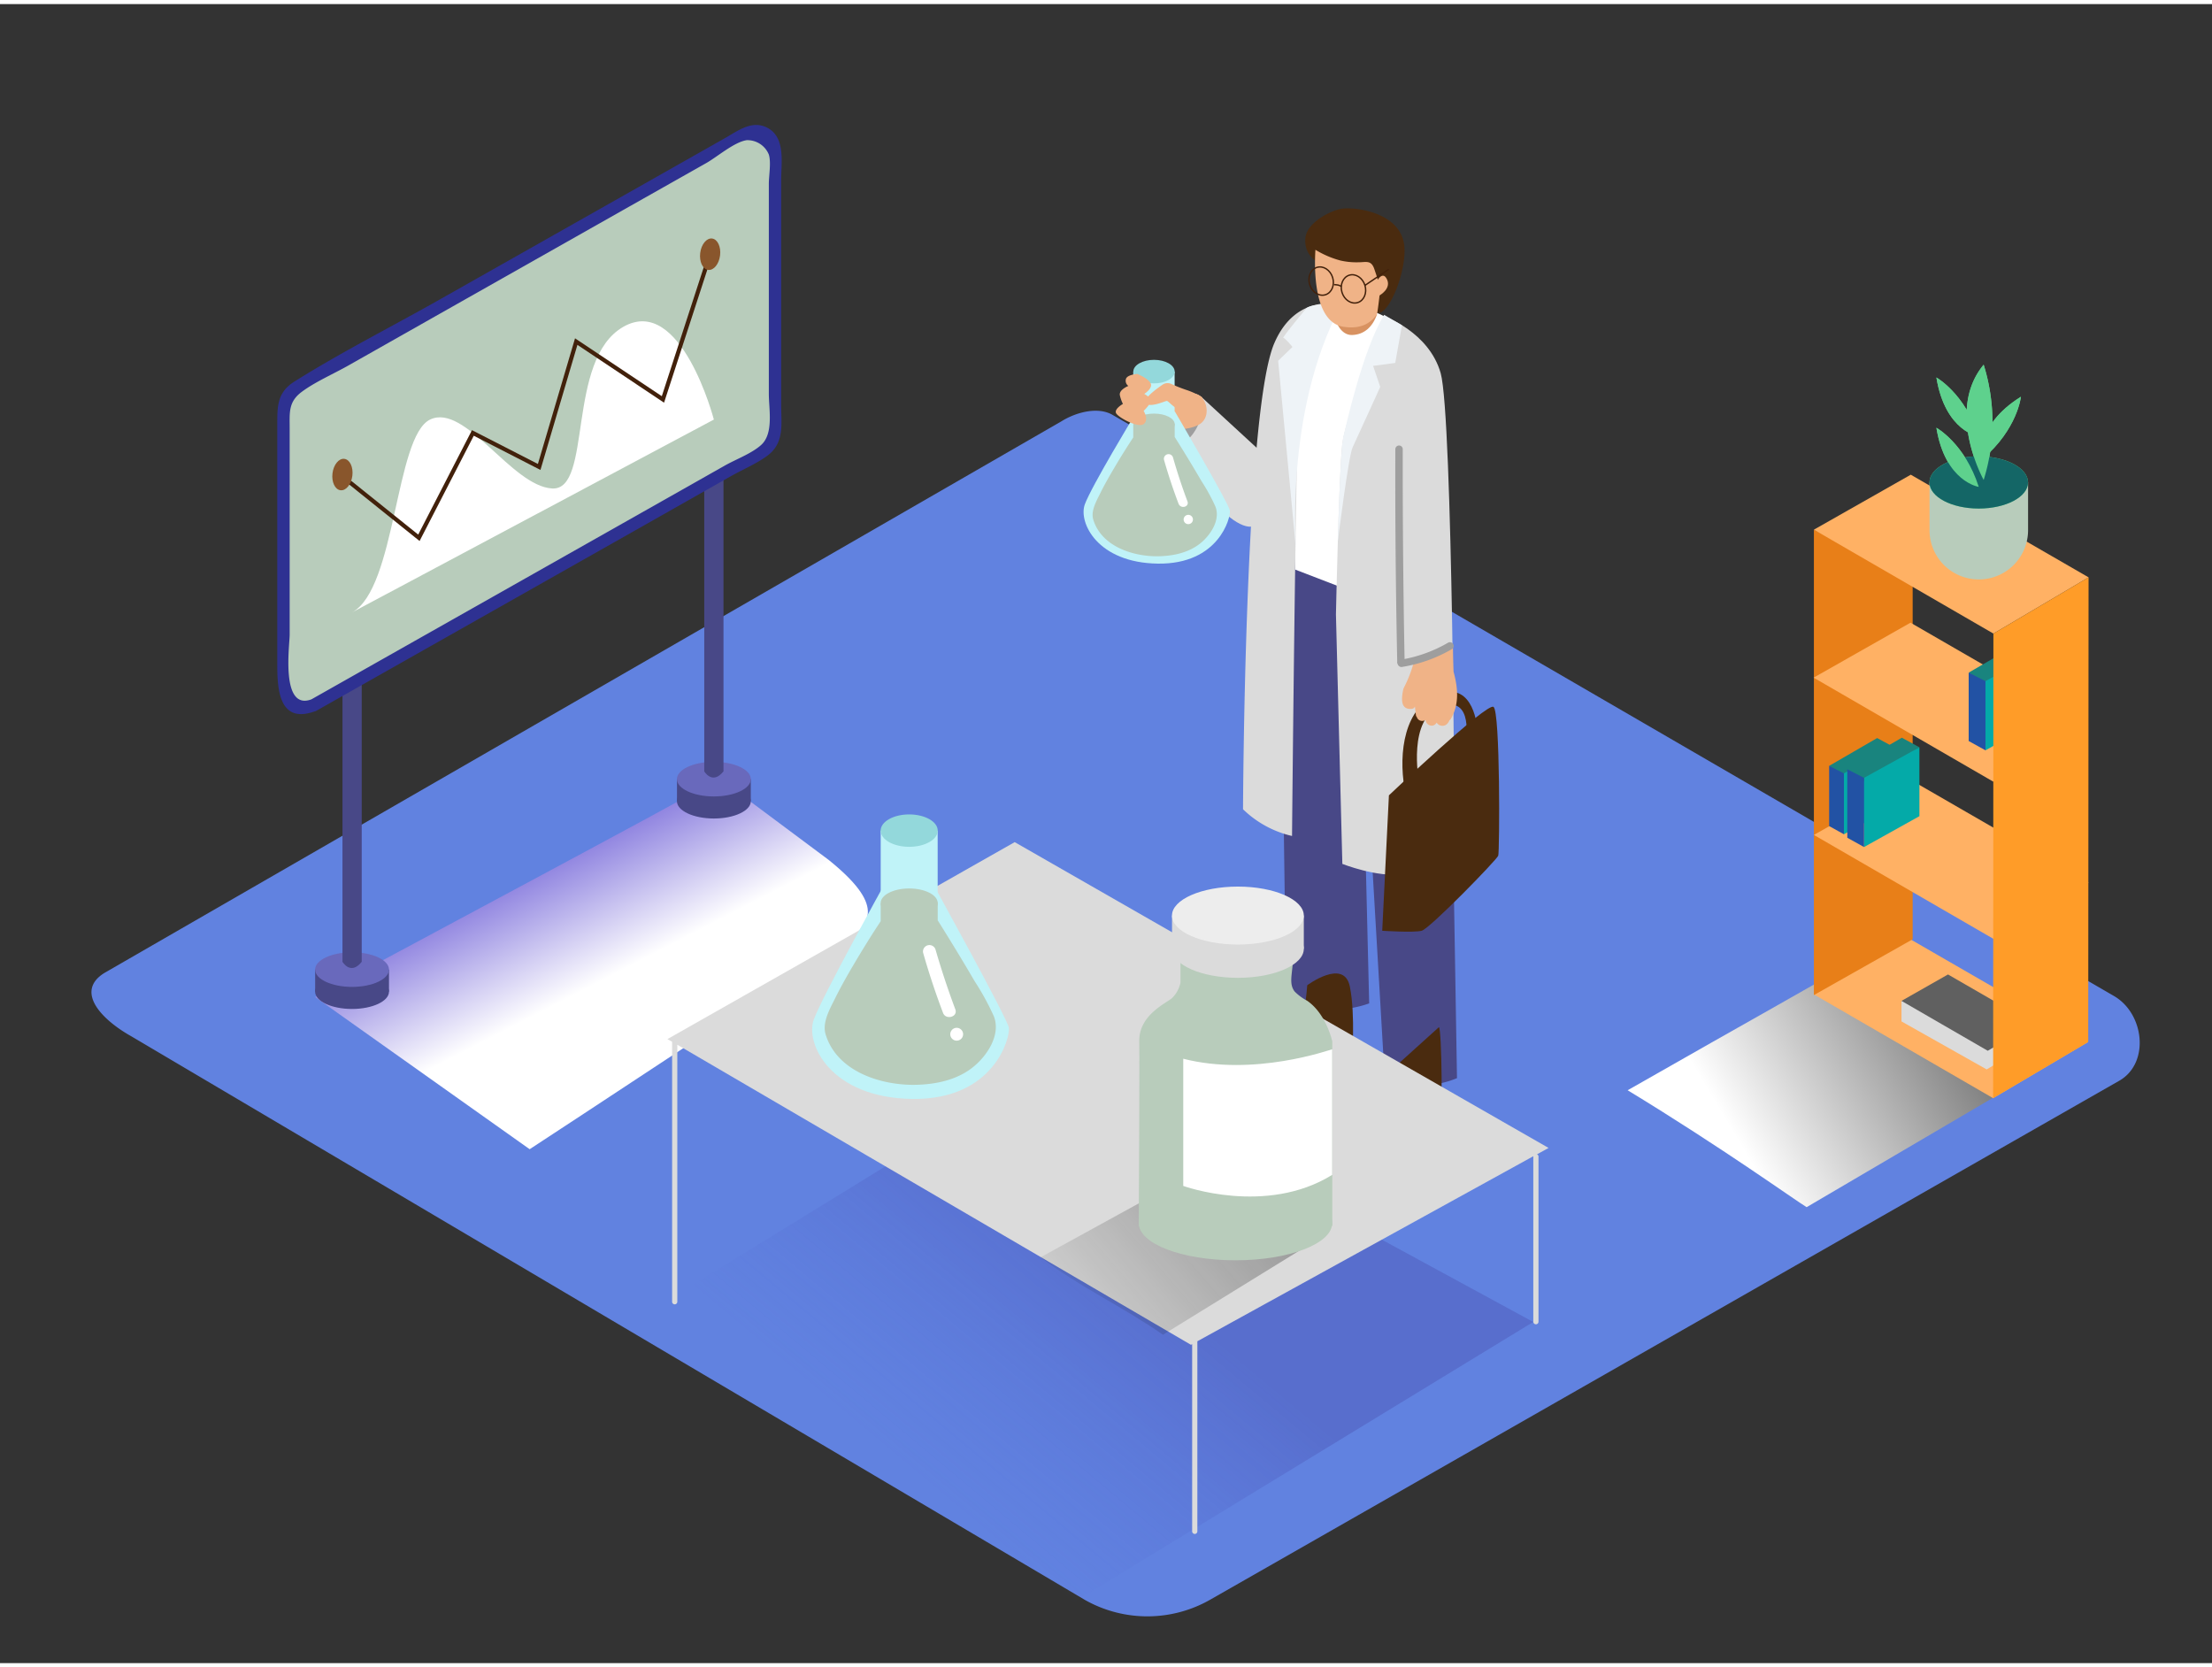 <svg xmlns="http://www.w3.org/2000/svg" xmlns:xlink="http://www.w3.org/1999/xlink" viewBox="0 0 400 300" width="406" height="306" class="illustration styles_illustrationTablet__1DWOa"><rect x="0" y="0" width="400" height="300" fill="#333333" stroke="none"/><defs><linearGradient id="linear-gradient" x1="297.82" y1="134.45" x2="276.24" y2="176.24" gradientTransform="matrix(-1, 0, 0, 1, 385.77, 0)" gradientUnits="userSpaceOnUse"><stop offset="0" stop-color="#1800bf"></stop><stop offset="1" stop-color="#fff"></stop></linearGradient><linearGradient id="linear-gradient-2" x1="169.39" y1="268.75" x2="203.78" y2="227.61" gradientUnits="userSpaceOnUse"><stop offset="0" stop-color="#4e62d4" stop-opacity="0"></stop><stop offset="0.99" stop-color="#4444a5"></stop></linearGradient><linearGradient id="linear-gradient-3" x1="351.76" y1="182.61" x2="314.05" y2="205.14" gradientUnits="userSpaceOnUse"><stop offset="0" stop-color="gray"></stop><stop offset="1" stop-color="#fff"></stop></linearGradient><linearGradient id="linear-gradient-4" x1="189.53" y1="245.37" x2="226.15" y2="213.63" gradientUnits="userSpaceOnUse"><stop offset="0" stop-opacity="0"></stop><stop offset="0.99" stop-color="#1a1a1a"></stop></linearGradient></defs><title>PP</title><g style="isolation: isolate;"><g id="Layer_2" data-name="Layer 2"><path d="M196.24,288.6,23.74,186.65c-5.49-3.08-10.2-8.15-4.85-11.46L192,75.41c2.6-1.61,6.54-2.66,9.18-1.13L382.28,179.37c5.49,3.19,6.48,12.1,1,15.29L219,288.44A22.94,22.94,0,0,1,196.24,288.6Z" fill="#6182e0"></path><path d="M129.48,140.34l.78-.19,19.57,14.59c10,8.06,8,11.56,2.84,14.9-3,1.95-53.89,35.51-56.89,37.43L57,179.56C64,175.53,122.5,144.54,129.48,140.34Z" fill="url(#linear-gradient)" style="mix-blend-mode: multiply;"></path><ellipse cx="63.66" cy="178.58" rx="6.68" ry="3.13" fill="#484887"></ellipse><polyline points="56.99 174.59 56.99 178.58 70.34 178.58 70.34 174.59" fill="#484887"></polyline><ellipse cx="63.66" cy="174.59" rx="6.68" ry="3.13" fill="#6969bc"></ellipse><path d="M61.93,116.91v56.27s1.47,2.53,3.48,0V115S65.09,113.36,61.93,116.91Z" fill="#484887"></path><ellipse cx="129.09" cy="144.14" rx="6.68" ry="3.13" fill="#484887"></ellipse><polyline points="122.42 140.15 122.42 144.14 135.77 144.14 135.77 140.15" fill="#484887"></polyline><ellipse cx="129.09" cy="140.15" rx="6.68" ry="3.13" fill="#6969bc"></ellipse><path d="M127.35,82.47v56.27s1.47,2.53,3.48,0V80.57S130.51,78.92,127.35,82.47Z" fill="#484887"></path><path d="M53.43,69.49,133.81,24a4.24,4.24,0,0,1,6.33,3.69v49.4A4.24,4.24,0,0,1,138,80.78L57.61,126.27a4.24,4.24,0,0,1-6.33-3.69V73.18A4.24,4.24,0,0,1,53.43,69.49Z" fill="#b8ccbb"></path><path d="M57.1,127.85l60.1-34,15-8.5c2.14-1.21,4.72-2.28,6.69-3.78,3-2.32,2.37-5.7,2.37-9.11V31.83c0-3.15.85-7.78-2.57-9.5-2.76-1.39-5.29.61-7.61,1.92L117.8,31.77l-38,21.49c-8.82,5-18,9.62-26.57,15-2.92,1.85-3.09,4.14-3.09,7.29v43.78c0,4.31.22,10.86,6.67,8.6,1.36-.48.77-2.65-.6-2.17-5.49,1.92-3.83-9.87-3.83-11.7V76.63c0-2.78-.25-4.69,2.17-6.5s5.73-3.24,8.47-4.79l15.07-8.53,35.62-20.15,14-7.91c1.95-1.1,5.08-3.82,7.32-4.14a4.18,4.18,0,0,1,4,2.6c.44,1.41,0,3.82,0,5.28v38c0,2.78.92,7.19-1.42,9.26-1.73,1.54-4.53,2.56-6.52,3.69l-13.86,7.84L56,125.9A1.13,1.13,0,0,0,57.1,127.85Z" fill="#2e3192"></path><path d="M129.09,75.13s-5.93-22.71-16.36-16.78S107.21,88,99.85,87.59,84.11,72.08,77.77,75.13,71.64,105.71,63.66,110" fill="#fff"></path><polyline points="128.42 45.23 119.88 71.49 104.2 61.03 97.5 83.7 85.51 77.55 75.75 96.51 62.57 85.93" fill="none" stroke="#42210b" stroke-miterlimit="10" stroke-width="0.75"></polyline><ellipse cx="61.93" cy="85.08" rx="2.86" ry="1.81" transform="translate(-30.09 136.14) rotate(-82.98)" fill="#89562c"></ellipse><ellipse cx="128.42" cy="45.23" rx="2.86" ry="1.81" transform="translate(67.83 167.16) rotate(-82.98)" fill="#89562c"></ellipse><path d="M231.72,118.22l.87,62.48s7.71,2.62,15,0l-1.44-59.17,4.25,72.69a17,17,0,0,0,13.07,0l-1.36-81.35-33.51-15Z" fill="#484887"></path><path d="M250.29,56.45s-5.76-3.19-11.06-1.64-5.52,25-5.6,26.52.56,20.92.56,20.92l8.29,3.19Z" fill="#fff"></path><path d="M226.3,94.5c-5.13.39-14.58-14.66-14.58-14.66C217,77.07,217.21,71,217.21,71l12.91,11.88" fill="#dbdbdb"></path><path d="M211.72,79.84s-2.45-.52-.55-5.08,4.65-5,6-3.76S216.41,80.19,211.72,79.84Z" fill="#9e9e9e"></path><path d="M236.39,177.42s-.64,8.64-2.14,9.91-7.44,5.83-8.46,6.57-.05,3.21,3.46,3.21S239.46,193,239.46,193l5-1.84s.69-8.36-.37-13.52S236.39,177.42,236.39,177.42Z" fill="#4a2b0f"></path><path d="M253.13,191.38s-3.49,16.84-1.2,18.13,7.47-1.49,8.27-4.38.5-20,0-20.13" fill="#4a2b0f"></path><path d="M242.49,54.36s-8.1-2.3-12.07,7c-5.38,12.54-5.64,84.24-5.64,84.24a18.8,18.8,0,0,0,8.86,4.83s.69-74,1.28-78.68C235.88,64,242.49,54.36,242.49,54.36Z" fill="#dbdbdb"></path><path d="M236.3,54.93s-4.57,5.44-4.23,5.44S233.72,62,233.72,62l-2.59,2.5,3.31,35S232,74.09,242.51,54.43C242.51,54.43,238,53.89,236.3,54.93Z" fill="#eef3f7"></path><path d="M250.29,56.45s8.12,2.83,10.23,10.29c2.18,7.69,2.52,85.07,2.52,85.88s-5.16,4-9.52,4.69-10.78-1.83-10.78-1.83l-1.16-45.12s.55-25.94,1.16-30.88S250.29,56.45,250.29,56.45Z" fill="#dbdbdb"></path><path d="M254,118.87q-.37-19.19-.34-38.38a.67.67,0,0,0-1.34,0q-.06,19.37.35,38.73Z" fill="#9e9e9e"></path><path d="M251.16,143.08s17.67-16.79,18.91-16,1.11,26.17.86,26.91-12.39,13.21-13.85,13.58-7.13,0-7.13,0Z" fill="#4a2b0f"></path><path d="M256.57,140.4s-2.09-11.27,4-13.39,4.45,6.58,4.45,6.58l2.12-2.5s-.5-8.66-6.89-6.36-7.34,10.74-6.28,17" fill="#4a2b0f"></path><path d="M262.74,116.26a18.36,18.36,0,0,1-7,2.46,23.59,23.59,0,0,1-1.95,5.05c-.45,2-.5,3.86,1.51,3.67a.67.67,0,0,0,.56-.41c.06.54.12,1.07.19,1.61a.5.5,0,0,0,.15.27,1,1,0,0,0,1.14.7.89.89,0,0,0,.45-.17,1.13,1.13,0,0,0,.81,1,1,1,0,0,0,1.19-.52,1.23,1.23,0,0,0,1.56.48,1.56,1.56,0,0,0,.75-.91.62.62,0,0,0,.27-.25c1.56-2.7,1.26-5.65.48-8.52C262.79,119.2,262.76,117.73,262.74,116.26Z" fill="#f0b387"></path><path d="M250.29,56.19l3.23,1.89-1.22,6.81-4,.53,1.29,3.8s-4.25,9.36-5,10.95S241.9,97.3,241.9,97.3s.47-16.83,1-19S246.41,62.59,250.29,56.19Z" fill="#eef3f7"></path><path d="M261.84,115.49a25.11,25.11,0,0,1-8.65,3.08c-.85.14-.49,1.43.36,1.29a26.14,26.14,0,0,0,9-3.22A.67.67,0,0,0,261.84,115.49Z" fill="#9e9e9e"></path><path d="M241.57,57.28s.84,2.63,2.94,2.56,3.68-1.37,4.51-3.78" fill="#d89261"></path><path d="M238.17,46.58a4.29,4.29,0,0,1-2.13-4c0-3,4.69-5.31,6.62-5.58,2.49-.35,10.79.68,11.3,6.88.36,4.31-2.59,12-4.76,12" fill="#4a2b0f"></path><path d="M249.59,51.63a27.9,27.9,0,0,0-.78-2.86q-.16-.48-.34-1c-.59-1.53-1.49-1.07-2.9-1.08a13,13,0,0,1-3.18-.32,17.15,17.15,0,0,1-4.52-1.94c-.21,3.32-.35,13.08,5.07,13.92,3.29.51,5.09-.79,6.09-2.35C249.25,54.59,249.42,53.11,249.59,51.63Z" fill="#f0b387"></path><path d="M248.4,51.24s1.31-3.32,2.3-1.67c1.11,1.83-1.26,3.12-1.26,3.12" fill="#f0b387"></path><ellipse cx="238.91" cy="50.08" rx="2.17" ry="2.59" transform="translate(-4.21 71.96) rotate(-16.98)" fill="none" stroke="#42210b" stroke-miterlimit="10" stroke-width="0.25"></ellipse><ellipse cx="244.75" cy="51.5" rx="2.17" ry="2.59" transform="translate(-4.37 73.72) rotate(-16.98)" fill="none" stroke="#42210b" stroke-miterlimit="10" stroke-width="0.25"></ellipse><line x1="246.82" y1="50.87" x2="251.13" y2="47.95" fill="none" stroke="#42210b" stroke-miterlimit="10" stroke-width="0.25"></line><path d="M241.23,50.73s1,0,1.32.36" fill="none" stroke="#42210b" stroke-miterlimit="10" stroke-width="0.25"></path><polyline points="277.26 238.31 192.58 289.95 110.31 240.82 190.76 191.3" opacity="0.32" fill="url(#linear-gradient-2)"></polyline><path d="M277.93,208l2.1-1.16-96.54-55.3-62.8,35.62.85.49v47a.47.47,0,0,0,.94,0V188.18l92.88,54.26.22-.12v33.85a.47.47,0,0,0,.94,0V241.8l60.75-33.46s0,0,0,0v29.92a.47.47,0,0,0,.94,0V208.39A.42.42,0,0,0,277.93,208Z" fill="#dbdbdb"></path><path d="M159.79,159.41s-11,19.84-12.62,24.18,3,14.2,17.82,14.39,17.73-11.19,17.44-12.89-13.53-25.68-13.53-25.68" fill="#c0f3f8"></path><path d="M159.26,149.46v16.37s-11.07,16.7-10.15,19.88,5,8.8,16.3,8.88c12.6.09,14.71-9.41,14.71-10.21s-10.56-18.69-10.56-18.69V149.46" fill="#c0f3f8"></path><ellipse cx="164.41" cy="149.46" rx="5.16" ry="2.93" fill="#93d8db"></ellipse><path d="M169.57,165.7v-3.23c-3-2.18-7.81-2.48-10.31.22v3.15c-1.66,2.5-3.24,5.06-4.77,7.64-1.22,2.07-2.42,4.16-3.48,6.32-.94,1.89-2.37,4.36-1.71,6.51,2,6.55,9.57,9.08,15.72,9.12,4,0,8.29-.83,11.38-3.58,2.33-2.06,4.55-5.6,3.33-8.79a46.68,46.68,0,0,0-3.48-6.36c-2.14-3.68-4.36-7.31-6.62-10.92Z" fill="#b8ccbb"></path><ellipse cx="164.41" cy="162.56" rx="5.16" ry="2.64" fill="#b8ccbb"></ellipse><path d="M172.75,181.77q-2-5.35-3.59-10.84a1.16,1.16,0,0,0-2.23.62q1.57,5.5,3.59,10.84C171,183.77,173.27,183.17,172.75,181.77Z" fill="#fff"></path><path d="M173,185.12a1.16,1.16,0,0,0,0,2.32A1.16,1.16,0,0,0,173,185.12Z" fill="#fff"></path><path d="M342.25,169.11c-14.73,8.59-25.26,14.36-47.92,27.3,17.15,10.42,30.44,20,32.37,21.14l50.92-29.89C373.67,185.58,360.59,178.18,342.25,169.11Z" fill="url(#linear-gradient-3)" style="mix-blend-mode: multiply;"></path><polygon points="377.62 187.67 345.48 169.12 327.96 179.05 360.42 197.84 377.62 187.67" fill="#ffb164"></polygon><polyline points="343.85 180.25 343.85 183.96 359.25 192.64 367.71 187.64 367.71 184.39" fill="#dbdbdb"></polyline><polygon points="367.71 184.39 352.26 175.47 343.85 180.25 359.45 189.27 367.71 184.39" fill="#606060"></polygon><polygon points="345.87 103.81 328.01 95.04 328.01 179.2 345.87 169.11 345.87 103.81" fill="#e87f18"></polygon><polygon points="377.62 130.42 345.48 111.86 327.96 121.8 360.42 140.59 377.62 130.42" fill="#ffb164"></polygon><polygon points="356 120.89 365.87 115.17 369.05 116.9 359.18 123.23 356 120.89" fill="#19847e"></polygon><polygon points="359.04 122.43 359.04 134.94 369.05 129.36 369.05 116.9 359.04 122.43" fill="#04aaa8"></polygon><polyline points="359.04 122.43 356 120.89 356 133.26 359.04 134.94" fill="#2252a4"></polyline><polygon points="377.68 103.66 345.53 85.1 328.01 95.04 360.47 113.83 377.68 103.66" fill="#ffb164"></polygon><polygon points="377.68 158.86 345.53 140.3 328.01 150.24 360.47 169.03 377.68 158.86" fill="#ffb164"></polygon><polygon points="360.47 113.83 377.68 103.66 377.62 187.67 360.42 197.84 360.47 113.83" fill="#ff9c28"></polygon><polygon points="330.77 137.75 339.45 132.72 342.25 134.24 333.56 139.81 330.77 137.75" fill="#19847e"></polygon><polygon points="333.44 139.11 333.44 150.12 342.25 145.2 342.25 134.24 333.44 139.11" fill="#04aaa8"></polygon><polyline points="333.44 139.11 330.77 137.75 330.77 148.64 333.44 150.12" fill="#2252a4"></polyline><polygon points="334.05 138.37 343.91 132.66 347.09 134.39 337.22 140.72 334.05 138.37" fill="#19847e"></polygon><polygon points="337.08 139.92 337.08 152.43 347.09 146.85 347.09 134.39 337.08 139.92" fill="#04aaa8"></polygon><polyline points="337.08 139.92 334.05 138.37 334.05 150.75 337.08 152.43" fill="#2252a4"></polyline><path d="M357,89.66a13.62,13.62,0,0,1-8.08-3.11v8.58a8.91,8.91,0,0,0,8.91,8.91h0a8.91,8.91,0,0,0,8.91-8.91V86.41C363.69,87.65,360.24,89.94,357,89.66Z" fill="#b8ccbb"></path><ellipse cx="357.82" cy="86.5" rx="8.91" ry="4.72" fill="#5ed18d"></ellipse><path d="M357.82,87.3s-6.06-.89-7.66-10.69C350.16,76.61,355.32,79.46,357.82,87.3Z" fill="#5ed18d"></path><path d="M358.71,86.05s-6.95-12.47,0-20.84A34.94,34.94,0,0,1,358.71,86.05Z" fill="#5ed18d"></path><path d="M357.82,78.21s-6.06-.89-7.66-10.69C350.16,67.53,355.32,70.38,357.82,78.21Z" fill="#5ed18d"></path><path d="M358.55,82.21S357,76.28,365.45,71C365.45,71,364.82,76.88,358.55,82.21Z" fill="#5ed18d"></path><ellipse cx="357.82" cy="86.5" rx="8.91" ry="4.72" fill="#146666"></ellipse><path d="M357.82,87.3s-6.06-.89-7.66-10.69C350.16,76.61,355.32,79.46,357.82,87.3Z" fill="#5ed18d"></path><path d="M358.71,86.05s-6.95-12.47,0-20.84A34.94,34.94,0,0,1,358.71,86.05Z" fill="#5ed18d"></path><path d="M357.82,78.21s-6.06-.89-7.66-10.69C350.16,67.53,355.32,70.38,357.82,78.21Z" fill="#5ed18d"></path><path d="M358.55,82.21S357,76.28,365.45,71C365.45,71,364.82,76.88,358.55,82.21Z" fill="#5ed18d"></path><path d="M210.3,240.62l26.79-16.52-21.27-12.67-27.66,15.19C195.09,231.91,203.17,235.62,210.3,240.62Z" opacity="0.32" fill="url(#linear-gradient-4)"></path><path d="M213.47,171.1v5.84a5.51,5.51,0,0,1-1.53,2.81c-1.19,1-6,3.08-5.93,7.84.08,4.28-.09,33.34-.09,33.34h35V187.59s-1.06-5-4.58-7.39a9.14,9.14,0,0,1-2.23-1.65c-1-1.3-.5-2.87-.34-5.09a25.64,25.64,0,0,0-.12-2.93" fill="#b8ccbb"></path><polyline points="211.94 164.81 211.94 170.84 235.77 170.84 235.77 164.81" fill="#dbdbdb"></polyline><ellipse cx="223.85" cy="170.84" rx="11.92" ry="5.24" fill="#dbdbdb"></ellipse><ellipse cx="223.85" cy="164.82" rx="11.92" ry="5.24" fill="#ededed"></ellipse><ellipse cx="223.41" cy="220.45" rx="17.49" ry="6.71" fill="#b8ccbb"></ellipse><path d="M240.9,189c-.45.09-14.11,5-26.93,1.71v23s14.93,5.43,26.93-2Z" fill="#fff"></path><path d="M209.81,76.74s4.2.73,6.89-.64,1.34-5.65-.73-5.59a32.42,32.42,0,0,0-6.16,1.36" fill="#f0b387"></path><path d="M205.32,74.06s-8,13.2-9.16,16.43,2.25,10.55,13.24,10.69,13.17-8.31,13-9.58-9.94-17.92-9.94-17.92" fill="#c0f3f8"></path><path d="M204.93,66.46V78.35s-8,12.13-7.37,14.44,3.63,6.39,11.84,6.45c9.15.06,10.68-6.83,10.68-7.41s-7.67-13.57-7.67-13.57V66.46" fill="#c0f3f8"></path><ellipse cx="208.68" cy="66.46" rx="3.74" ry="2.13" fill="#93d8db"></ellipse><path d="M212.42,78.25V75.91c-2.16-1.58-5.67-1.8-7.49.16v2.29c-1.2,1.82-2.36,3.67-3.46,5.55-.89,1.5-1.75,3-2.53,4.59-.68,1.38-1.72,3.16-1.24,4.73,1.46,4.76,6.95,6.59,11.41,6.62,2.92,0,6-.61,8.26-2.6,1.69-1.5,3.31-4.07,2.42-6.38a33.9,33.9,0,0,0-2.53-4.62c-1.55-2.67-3.17-5.31-4.81-7.93Z" fill="#b8ccbb"></path><ellipse cx="208.68" cy="75.97" rx="3.74" ry="1.92" fill="#b8ccbb"></ellipse><path d="M214.73,89.92Q213.26,86,212.12,82a.84.84,0,0,0-1.62.45q1.14,4,2.61,7.87C213.49,91.37,215.11,90.94,214.73,89.92Z" fill="#fff"></path><path d="M214.88,92.36a.84.84,0,0,0,0,1.68A.84.84,0,0,0,214.88,92.36Z" fill="#fff"></path><path d="M205.67,66.88s-1.85.11-2.07.92a1.16,1.16,0,0,0,.44,1.25s-1.8.71-1.52,1.74a6.77,6.77,0,0,0,.54,1.51s-1.58.89-1.25,1.65,4,2.77,5,2,0-2.39,0-2.39,1.47-1.39,1.25-2-1.14-1.07-1.14-1.07,1.58-1,1.16-1.9S205.67,66.88,205.67,66.88Z" fill="#f0b387"></path><path d="M214.77,69.85a26.75,26.75,0,0,1-3-1.18,1.6,1.6,0,0,0-1.54.15c-1.23.84-3.51,2.54-3.07,3.28.61,1,3.34-.25,3.8-.34s1.68,2.35,5.1,2c0,0,1.81-2.25,1.25-2.72A14.35,14.35,0,0,0,214.77,69.85Z" fill="#f0b387"></path></g></g></svg>